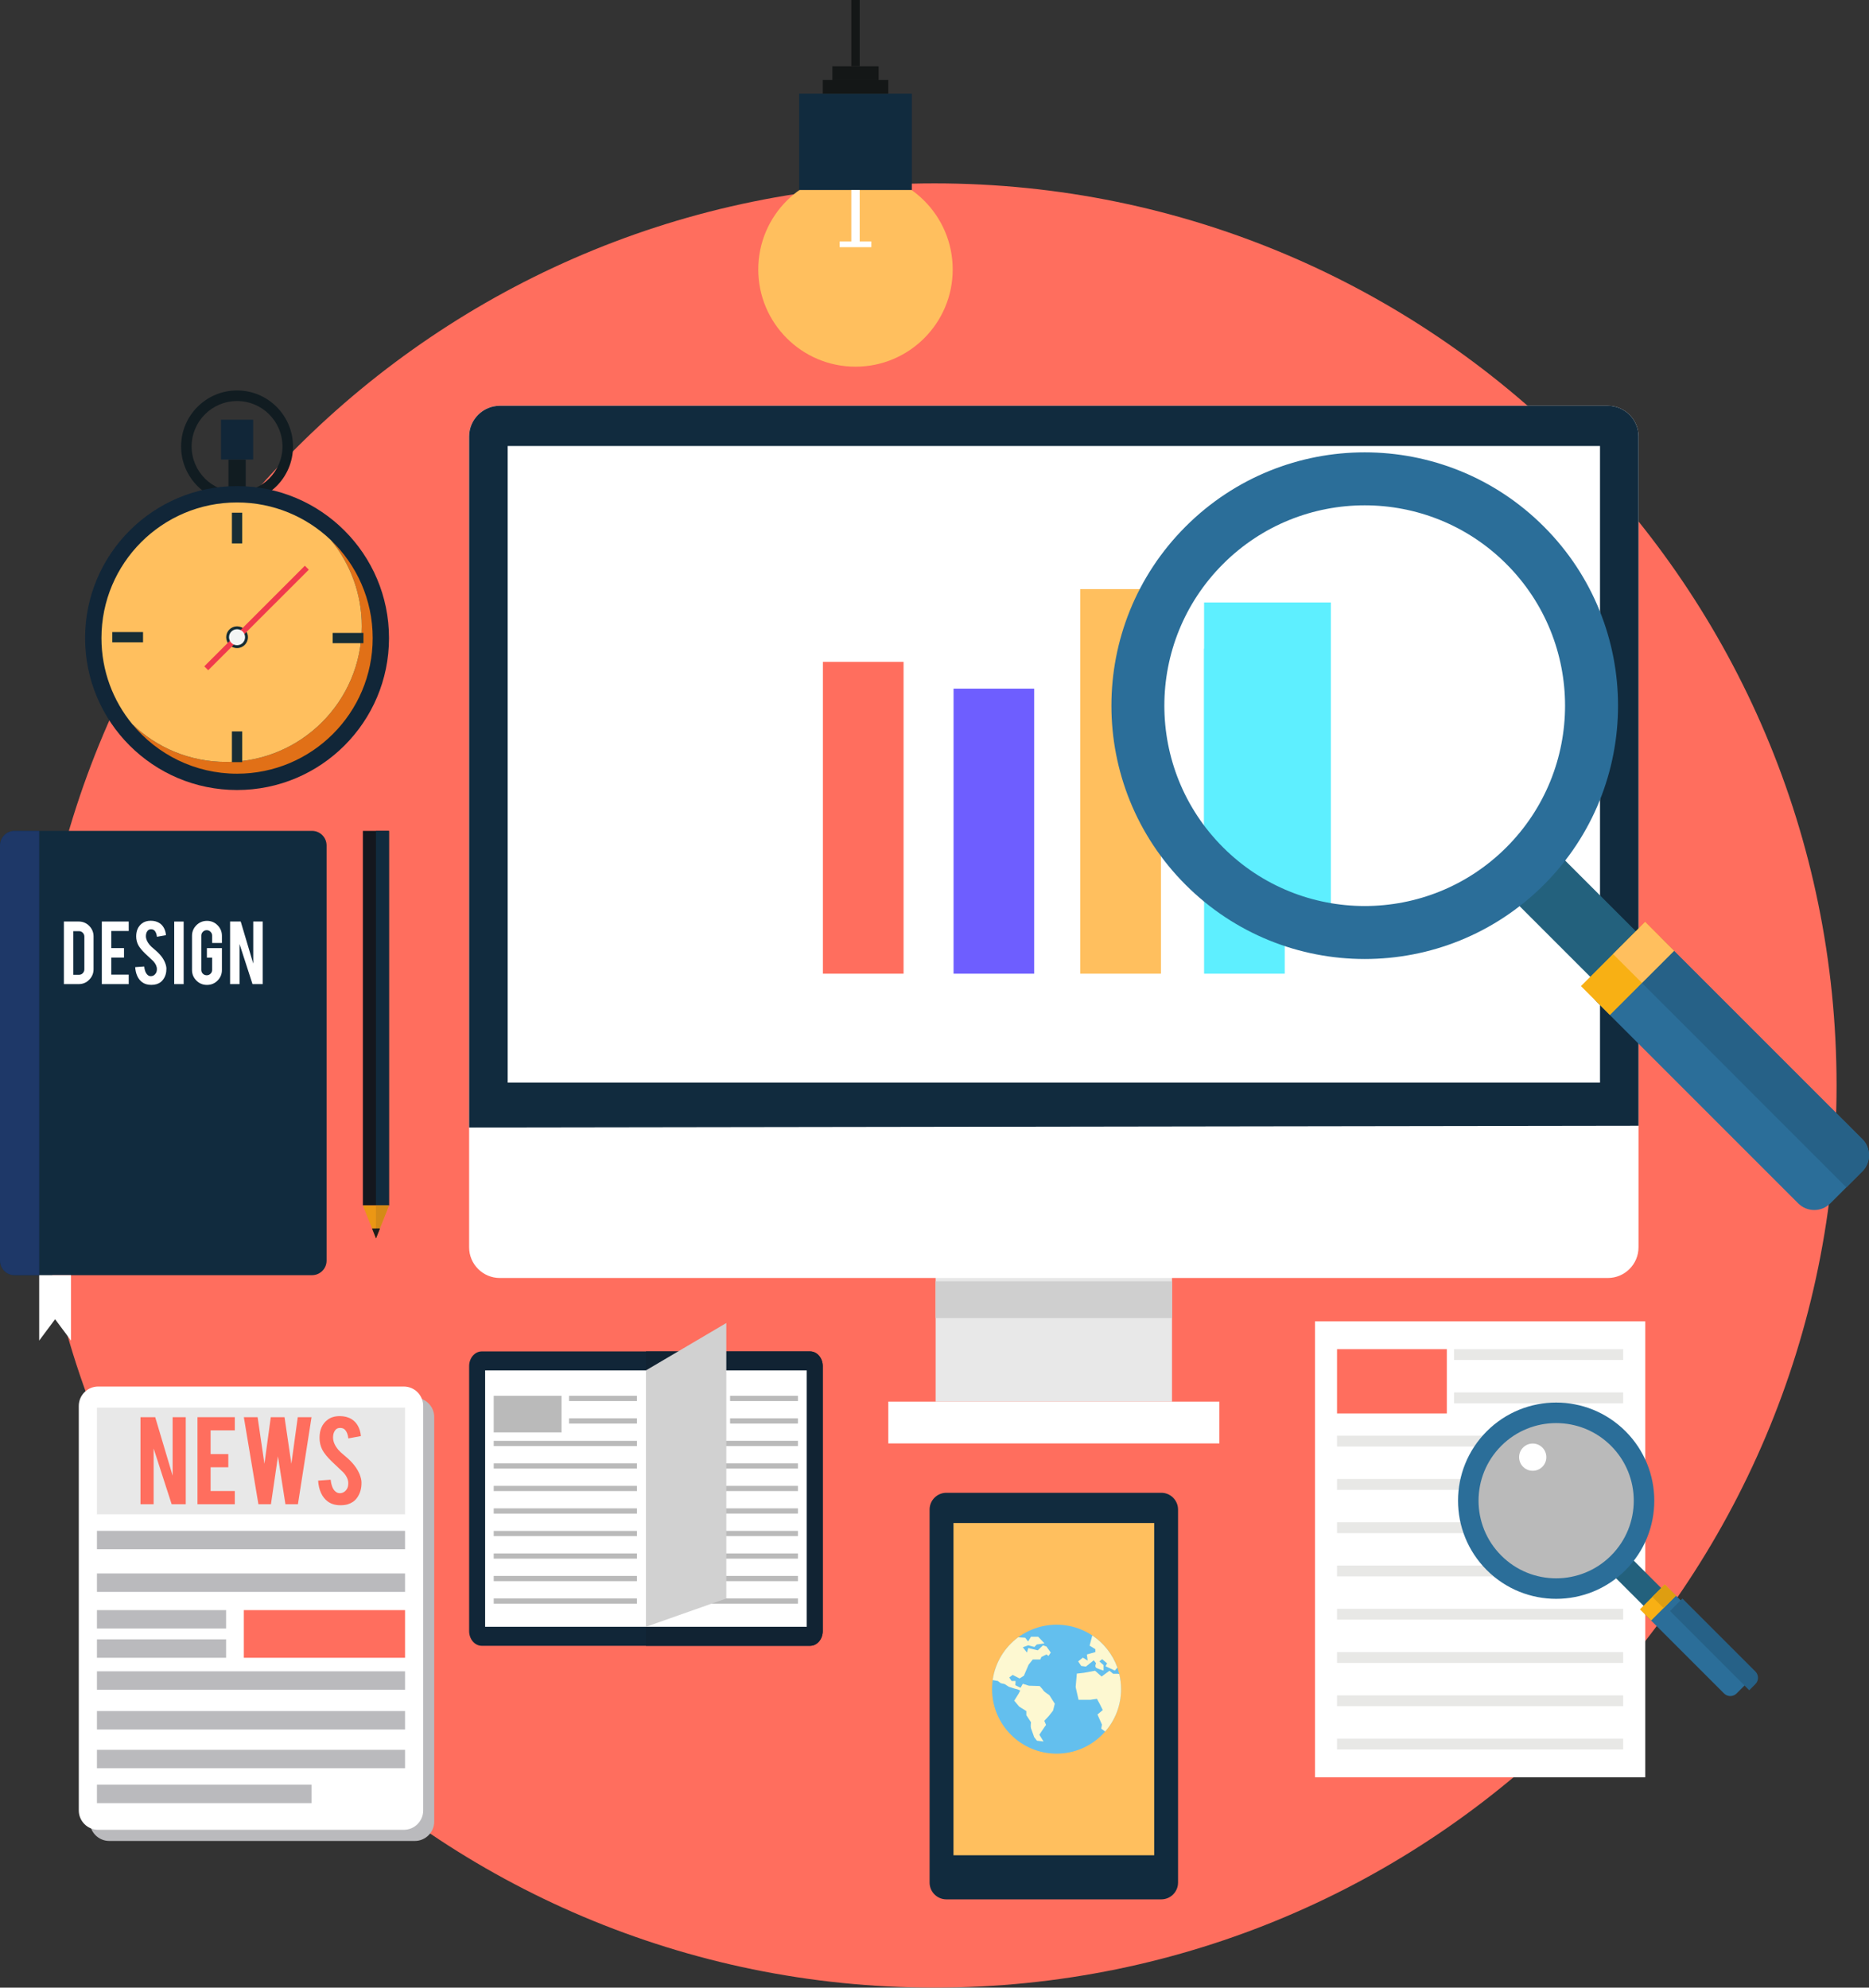 <?xml version="1.0" encoding="UTF-8" standalone="no"?>
<!-- Created with Inkscape (http://www.inkscape.org/) -->

<svg
   xmlns:dc="http://purl.org/dc/elements/1.1/"
   xmlns:cc="http://creativecommons.org/ns#"
   xmlns:rdf="http://www.w3.org/1999/02/22-rdf-syntax-ns#"
   xmlns:svg="http://www.w3.org/2000/svg"
   xmlns="http://www.w3.org/2000/svg"
   xmlns:sodipodi="http://sodipodi.sourceforge.net/DTD/sodipodi-0.dtd"
   xmlns:inkscape="http://www.inkscape.org/namespaces/inkscape"
   width="388.849mm"
   height="413.504mm"
   viewBox="0 0 388.849 413.504"
   version="1.1"
   id="svg16585"
   inkscape:version="0.92.0 r15299"
   sodipodi:docname="research.svg">
  <rect x="0" y="0" width="388.849" height="413.504" fill="#333333" stroke="none"/>
  <defs
     id="defs16579">
    <clipPath
       id="clip9">
      <path
         inkscape:connector-curvature="0"
         d="m 6029,2697 h 53 v 58 h -53 z m 0,0"
         id="path26" />
    </clipPath>
    <clipPath
       id="clip10">
      <path
         inkscape:connector-curvature="0"
         d="m 6076.68,2754.894 -46.703,-46.703 7.32,-7.344 43.031,43.031 c 1.008,1.008 1.512,2.352 1.512,3.672 0,1.32 -0.504,2.664 -1.512,3.672 l -3.648,3.672 m -39.383,-54.047 -2.93,-2.926 2.93,2.926"
         id="path29" />
    </clipPath>
  </defs>
  <sodipodi:namedview
     id="base"
     pagecolor="#ffffff"
     bordercolor="#666666"
     borderopacity="1.0"
     inkscape:pageopacity="0.0"
     inkscape:pageshadow="2"
     inkscape:zoom="0.35"
     inkscape:cx="579.667"
     inkscape:cy="716.94918"
     inkscape:document-units="mm"
     inkscape:current-layer="layer1"
     showgrid="false"
     inkscape:window-width="1920"
     inkscape:window-height="1001"
     inkscape:window-x="-9"
     inkscape:window-y="-9"
     inkscape:window-maximized="1" />
  <g
     inkscape:label="Layer 1"
     inkscape:groupmode="layer"
     id="layer1"
     transform="translate(128.657,189.454)">
    <path
       inkscape:connector-curvature="0"
       id="path5102"
       d="m 253.444,36.377 c 0,103.649 -84.031,187.672 -187.681,187.672 -103.649,0 -187.672,-84.023 -187.672,-187.672 0,-103.657 84.023,-187.681 187.672,-187.681 103.649,0 187.681,84.023 187.681,187.681"
       style="fill:#ff6e5e;fill-opacity:1;fill-rule:nonzero;stroke:none;stroke-width:0.353" />
    <path
       inkscape:connector-curvature="0"
       id="path5132"
       d="m -79.338,-87.125 c -5.216,0 -9.449,-4.233 -9.449,-9.449 0,-5.216 4.233,-9.449 9.449,-9.449 5.216,0 9.449,4.233 9.449,9.449 0,5.216 -4.233,9.449 -9.449,9.449 z m 0,-21.099 c -6.434,0 -11.642,5.224 -11.642,11.65 0,6.434 5.208,11.65 11.642,11.65 6.435,0 11.642,-5.216 11.642,-11.65 0,-6.426 -5.206,-11.65 -11.642,-11.65"
       style="fill:#111c21;fill-opacity:1;fill-rule:nonzero;stroke:none;stroke-width:0.353" />
    <path
       inkscape:connector-curvature="0"
       id="path5134"
       d="m -77.534,-82.791 h -3.598 v -11.066 h 3.598 v 11.066"
       style="fill:#111c21;fill-opacity:1;fill-rule:nonzero;stroke:none;stroke-width:0.353" />
    <path
       inkscape:connector-curvature="0"
       id="path5136"
       d="m -47.723,-56.713 c 0,17.458 -14.157,31.614 -31.615,31.614 -17.458,0 -31.615,-14.155 -31.615,-31.614 0,-17.458 14.157,-31.615 31.615,-31.615 17.458,0 31.615,14.157 31.615,31.615"
       style="fill:#112638;fill-opacity:1;fill-rule:nonzero;stroke:none;stroke-width:0.353" />
    <path
       inkscape:connector-curvature="0"
       id="path5138"
       d="m -59.822,-77.093 c 4.021,4.877 6.434,11.125 6.434,17.941 0,15.579 -12.631,28.211 -28.21,28.211 -7.578,0 -14.453,-2.981 -19.516,-7.84 5.173,6.282 13.005,10.287 21.776,10.287 15.579,0 28.219,-12.641 28.219,-28.219 0,-8.009 -3.345,-15.24 -8.704,-20.38"
       style="fill:#e17017;fill-opacity:1;fill-rule:nonzero;stroke:none;stroke-width:0.353" />
    <path
       inkscape:connector-curvature="0"
       id="path5140"
       d="m -53.388,-59.153 c 0,-6.816 -2.413,-13.064 -6.434,-17.941 -5.071,-4.851 -11.946,-7.831 -19.516,-7.831 -15.579,0 -28.211,12.632 -28.211,28.211 0,6.816 2.413,13.064 6.435,17.932 5.063,4.859 11.938,7.84 19.516,7.84 15.579,0 28.21,-12.632 28.21,-28.211"
       style="fill:#ffbf5e;fill-opacity:1;fill-rule:nonzero;stroke:none;stroke-width:0.353" />
    <path
       inkscape:connector-curvature="0"
       id="path5142"
       d="m -75.985,-102.138 h -6.697 v 8.281 h 6.697 v -8.281"
       style="fill:#112638;fill-opacity:1;fill-rule:nonzero;stroke:none;stroke-width:0.353" />
    <path
       inkscape:connector-curvature="0"
       id="path5144"
       d="m -77.069,-56.891 c 0,1.253 -1.017,2.268 -2.27,2.268 -1.253,0 -2.26,-1.016 -2.26,-2.268 0,-1.244 1.007,-2.261 2.26,-2.261 1.253,0 2.27,1.017 2.27,2.261"
       style="fill:#172e35;fill-opacity:1;fill-rule:nonzero;stroke:none;stroke-width:0.353" />
    <path
       inkscape:connector-curvature="0"
       id="path5146"
       d="m -80.405,-76.399 v -6.393 h 2.133 v 6.393 h -2.133"
       style="fill:#172e35;fill-opacity:1;fill-rule:nonzero;stroke:none;stroke-width:0.353" />
    <path
       inkscape:connector-curvature="0"
       id="path5148"
       d="m -80.405,-30.899 v -6.393 h 2.133 v 6.393 h -2.133"
       style="fill:#172e35;fill-opacity:1;fill-rule:nonzero;stroke:none;stroke-width:0.353" />
    <path
       inkscape:connector-curvature="0"
       id="path5150"
       d="m -86.154,-50.829 0.813,0.813 20.93,-20.921 -0.821,-0.821 -20.921,20.93"
       style="fill:#f03a4c;fill-opacity:1;fill-rule:nonzero;stroke:none;stroke-width:0.353" />
    <path
       inkscape:connector-curvature="0"
       id="path5152"
       d="m -77.671,-56.891 c 0,0.922 -0.744,1.667 -1.667,1.667 -0.923,0 -1.667,-0.746 -1.667,-1.667 0,-0.915 0.744,-1.659 1.667,-1.659 0.923,0 1.667,0.744 1.667,1.659"
       style="fill:#f3f5f5;fill-opacity:1;fill-rule:nonzero;stroke:none;stroke-width:0.353" />
    <path
       inkscape:connector-curvature="0"
       id="path5154"
       d="m -98.897,-55.825 h -6.4 v -2.133 h 6.4 v 2.133"
       style="fill:#172e35;fill-opacity:1;fill-rule:nonzero;stroke:none;stroke-width:0.353" />
    <path
       inkscape:connector-curvature="0"
       id="path5156"
       d="m -53.041,-55.647 h -6.401 v -2.133 h 6.401 v 2.133"
       style="fill:#172e35;fill-opacity:1;fill-rule:nonzero;stroke:none;stroke-width:0.353" />
    <path
       inkscape:connector-curvature="0"
       id="path5158"
       d="m 42.515,149.882 c 0,1.684 -1.186,3.055 -2.633,3.055 h -68.309 c -1.44,0 -2.625,-1.371 -2.625,-3.055 V 94.739 c 0,-1.677 1.185,-3.048 2.625,-3.048 h 68.309 c 1.447,0 2.633,1.371 2.633,3.048 v 55.144"
       style="fill:#112638;fill-opacity:1;fill-rule:nonzero;stroke:none;stroke-width:0.353" />
    <path
       inkscape:connector-curvature="0"
       id="path5160"
       d="M 39.881,152.937 H 5.735 V 91.69 H 39.881 c 1.447,0 2.633,1.371 2.633,3.048 v 55.144 c 0,1.684 -1.186,3.055 -2.633,3.055"
       style="fill:#112333;fill-opacity:1;fill-rule:nonzero;stroke:none;stroke-width:0.353" />
    <path
       inkscape:connector-curvature="0"
       id="path5162"
       d="M 5.735,95.636 H -27.725 v 53.348 h 66.912 V 95.636 H 5.735"
       style="fill:#ffffff;fill-opacity:1;fill-rule:nonzero;stroke:none;stroke-width:0.353" />
    <path
       inkscape:connector-curvature="0"
       id="path5164"
       d="M 3.855,102.019 H -10.259 v -1.091 H 3.855 v 1.091"
       style="fill:#bababa;fill-opacity:1;fill-rule:nonzero;stroke:none;stroke-width:0.353" />
    <path
       inkscape:connector-curvature="0"
       id="path5166"
       d="M 3.855,106.701 H -10.259 v -1.083 H 3.855 v 1.083"
       style="fill:#bababa;fill-opacity:1;fill-rule:nonzero;stroke:none;stroke-width:0.353" />
    <path
       inkscape:connector-curvature="0"
       id="path5168"
       d="M 3.855,111.384 H -25.939 v -1.085 H 3.855 v 1.085"
       style="fill:#bababa;fill-opacity:1;fill-rule:nonzero;stroke:none;stroke-width:0.353" />
    <path
       inkscape:connector-curvature="0"
       id="path5170"
       d="M 3.855,116.065 H -25.939 v -1.083 H 3.855 v 1.083"
       style="fill:#bababa;fill-opacity:1;fill-rule:nonzero;stroke:none;stroke-width:0.353" />
    <path
       inkscape:connector-curvature="0"
       id="path5172"
       d="M 3.855,120.748 H -25.939 v -1.083 H 3.855 v 1.083"
       style="fill:#bababa;fill-opacity:1;fill-rule:nonzero;stroke:none;stroke-width:0.353" />
    <path
       inkscape:connector-curvature="0"
       id="path5174"
       d="M 3.855,125.438 H -25.939 v -1.093 H 3.855 v 1.093"
       style="fill:#bababa;fill-opacity:1;fill-rule:nonzero;stroke:none;stroke-width:0.353" />
    <path
       inkscape:connector-curvature="0"
       id="path5176"
       d="M 3.855,130.12 H -25.939 v -1.083 H 3.855 v 1.083"
       style="fill:#bababa;fill-opacity:1;fill-rule:nonzero;stroke:none;stroke-width:0.353" />
    <path
       inkscape:connector-curvature="0"
       id="path5178"
       d="M 3.855,134.802 H -25.939 V 133.719 H 3.855 v 1.083"
       style="fill:#bababa;fill-opacity:1;fill-rule:nonzero;stroke:none;stroke-width:0.353" />
    <path
       inkscape:connector-curvature="0"
       id="path5180"
       d="M 3.855,139.485 H -25.939 v -1.085 H 3.855 v 1.085"
       style="fill:#bababa;fill-opacity:1;fill-rule:nonzero;stroke:none;stroke-width:0.353" />
    <path
       inkscape:connector-curvature="0"
       id="path5182"
       d="M 3.855,144.166 H -25.939 v -1.083 H 3.855 v 1.083"
       style="fill:#bababa;fill-opacity:1;fill-rule:nonzero;stroke:none;stroke-width:0.353" />
    <path
       inkscape:connector-curvature="0"
       id="path5184"
       d="m -11.825,108.538 h -14.114 v -7.611 h 14.114 v 7.611"
       style="fill:#bababa;fill-opacity:1;fill-rule:nonzero;stroke:none;stroke-width:0.353" />
    <path
       inkscape:connector-curvature="0"
       id="path5186"
       d="m 37.358,102.019 h -14.122 v -1.091 h 14.122 v 1.091"
       style="fill:#bababa;fill-opacity:1;fill-rule:nonzero;stroke:none;stroke-width:0.353" />
    <path
       inkscape:connector-curvature="0"
       id="path5188"
       d="m 37.358,106.701 h -14.122 v -1.083 h 14.122 v 1.083"
       style="fill:#bababa;fill-opacity:1;fill-rule:nonzero;stroke:none;stroke-width:0.353" />
    <path
       inkscape:connector-curvature="0"
       id="path5190"
       d="M 37.358,111.384 H 7.555 v -1.093 H 37.358 v 1.093"
       style="fill:#bababa;fill-opacity:1;fill-rule:nonzero;stroke:none;stroke-width:0.353" />
    <path
       inkscape:connector-curvature="0"
       id="path5192"
       d="M 37.358,116.065 H 7.555 v -1.083 H 37.358 v 1.083"
       style="fill:#bababa;fill-opacity:1;fill-rule:nonzero;stroke:none;stroke-width:0.353" />
    <path
       inkscape:connector-curvature="0"
       id="path5194"
       d="M 37.358,120.748 H 7.555 v -1.083 H 37.358 v 1.083"
       style="fill:#bababa;fill-opacity:1;fill-rule:nonzero;stroke:none;stroke-width:0.353" />
    <path
       inkscape:connector-curvature="0"
       id="path5196"
       d="M 37.358,125.43 H 7.555 v -1.085 H 37.358 v 1.085"
       style="fill:#bababa;fill-opacity:1;fill-rule:nonzero;stroke:none;stroke-width:0.353" />
    <path
       inkscape:connector-curvature="0"
       id="path5198"
       d="M 37.358,130.12 H 7.555 v -1.091 H 37.358 v 1.091"
       style="fill:#bababa;fill-opacity:1;fill-rule:nonzero;stroke:none;stroke-width:0.353" />
    <path
       inkscape:connector-curvature="0"
       id="path5200"
       d="M 37.358,134.802 H 7.555 V 133.719 H 37.358 v 1.083"
       style="fill:#bababa;fill-opacity:1;fill-rule:nonzero;stroke:none;stroke-width:0.353" />
    <path
       inkscape:connector-curvature="0"
       id="path5202"
       d="M 37.358,139.485 H 7.555 v -1.085 H 37.358 v 1.085"
       style="fill:#bababa;fill-opacity:1;fill-rule:nonzero;stroke:none;stroke-width:0.353" />
    <path
       inkscape:connector-curvature="0"
       id="path5204"
       d="M 37.358,144.166 H 7.555 v -1.083 H 37.358 v 1.083"
       style="fill:#bababa;fill-opacity:1;fill-rule:nonzero;stroke:none;stroke-width:0.353" />
    <path
       inkscape:connector-curvature="0"
       id="path5206"
       d="M 21.678,108.53 H 7.555 v -7.603 H 21.678 v 7.603"
       style="fill:#bababa;fill-opacity:1;fill-rule:nonzero;stroke:none;stroke-width:0.353" />
    <path
       inkscape:connector-curvature="0"
       id="path5208"
       d="M 22.456,85.78 5.735,95.636 V 148.984 L 22.456,143.083 V 85.78"
       style="fill:#d1d1d1;fill-opacity:1;fill-rule:nonzero;stroke:none;stroke-width:0.353" />
    <path
       inkscape:connector-curvature="0"
       id="path5210"
       d="m 144.927,180.286 h 68.712 V 85.441 h -68.712 z m 0,0"
       style="fill:#ffffff;fill-opacity:1;fill-rule:nonzero;stroke:none;stroke-width:0.353" />
    <path
       inkscape:connector-curvature="0"
       id="path5212"
       d="m 209.045,93.476 h -35.179 v -2.252 h 35.179 v 2.252"
       style="fill:#e8e8e6;fill-opacity:1;fill-rule:nonzero;stroke:none;stroke-width:0.353" />
    <path
       inkscape:connector-curvature="0"
       id="path5214"
       d="m 209.045,102.484 h -35.179 v -2.26 h 35.179 v 2.26"
       style="fill:#e8e8e6;fill-opacity:1;fill-rule:nonzero;stroke:none;stroke-width:0.353" />
    <path
       inkscape:connector-curvature="0"
       id="path5216"
       d="m 181.384,111.484 h -31.869 v -2.252 h 31.869 v 2.252"
       style="fill:#e8e8e6;fill-opacity:1;fill-rule:nonzero;stroke:none;stroke-width:0.353" />
    <path
       inkscape:connector-curvature="0"
       id="path5218"
       d="m 177.625,120.486 h -28.109 v -2.253 h 28.109 v 2.253"
       style="fill:#e8e8e6;fill-opacity:1;fill-rule:nonzero;stroke:none;stroke-width:0.353" />
    <path
       inkscape:connector-curvature="0"
       id="path5220"
       d="m 178.074,129.494 h -28.558 v -2.261 h 28.558 v 2.261"
       style="fill:#e8e8e6;fill-opacity:1;fill-rule:nonzero;stroke:none;stroke-width:0.353" />
    <path
       inkscape:connector-curvature="0"
       id="path5222"
       d="m 184.5,138.494 h -34.984 v -2.252 h 34.984 v 2.252"
       style="fill:#e8e8e6;fill-opacity:1;fill-rule:nonzero;stroke:none;stroke-width:0.353" />
    <path
       inkscape:connector-curvature="0"
       id="path5224"
       d="m 209.045,147.494 h -59.53 v -2.252 h 59.53 v 2.252"
       style="fill:#e8e8e6;fill-opacity:1;fill-rule:nonzero;stroke:none;stroke-width:0.353" />
    <path
       inkscape:connector-curvature="0"
       id="path5226"
       d="m 209.045,156.502 h -59.53 v -2.26 h 59.53 v 2.26"
       style="fill:#e8e8e6;fill-opacity:1;fill-rule:nonzero;stroke:none;stroke-width:0.353" />
    <path
       inkscape:connector-curvature="0"
       id="path5228"
       d="m 209.045,165.502 h -59.53 v -2.252 h 59.53 v 2.252"
       style="fill:#e8e8e6;fill-opacity:1;fill-rule:nonzero;stroke:none;stroke-width:0.353" />
    <path
       inkscape:connector-curvature="0"
       id="path5230"
       d="m 209.045,174.51 h -59.53 v -2.26 h 59.53 v 2.26"
       style="fill:#e8e8e6;fill-opacity:1;fill-rule:nonzero;stroke:none;stroke-width:0.353" />
    <path
       inkscape:connector-curvature="0"
       id="path5232"
       d="M 172.359,104.601 H 149.515 V 91.225 h 22.844 v 13.377"
       style="fill:#ff6e5e;fill-opacity:1;fill-rule:nonzero;stroke:none;stroke-width:0.353" />
    <path
       inkscape:connector-curvature="0"
       id="path5234"
       d="m 212.263,122.746 c 0,9.482 -7.68,17.162 -17.162,17.162 -9.474,0 -17.162,-7.68 -17.162,-17.162 0,-9.474 7.688,-17.162 17.162,-17.162 9.482,0 17.162,7.688 17.162,17.162"
       style="fill:#bababa;fill-opacity:1;fill-rule:nonzero;stroke:none;stroke-width:0.353" />
    <path
       inkscape:connector-curvature="0"
       id="path5236"
       d="m 217.647,141.618 -3.674,3.674 -6.901,-6.9 3.675,-3.674 6.9,6.9"
       style="fill:#23617d;fill-opacity:1;fill-rule:nonzero;stroke:none;stroke-width:0.353" />
    <path
       inkscape:connector-curvature="0"
       id="path5238"
       d="m 235.216,157.687 c 0.711,0.711 0.711,1.88 0,2.591 l -2.582,2.582 c -0.711,0.711 -1.88,0.711 -2.591,0 L 213.828,146.648 c -0.711,-0.712 -0.711,-1.88 0,-2.592 l 2.582,-2.581 c 0.711,-0.712 1.88,-0.712 2.591,0 l 16.214,16.213"
       style="fill:#2b6e99;fill-opacity:1;fill-rule:nonzero;stroke:none;stroke-width:0.353" />
    <path
       inkscape:connector-curvature="0"
       id="path5240"
       d="m 206.522,134.167 c -6.307,6.309 -16.535,6.309 -22.834,0 -6.309,-6.307 -6.309,-16.527 0,-22.834 6.299,-6.307 16.527,-6.307 22.834,0 6.307,6.307 6.307,16.527 0,22.834 z m -25.858,-25.857 c -7.966,7.976 -7.966,20.905 0,28.873 7.976,7.975 20.905,7.975 28.88,0 7.968,-7.968 7.968,-20.897 0,-28.873 -7.975,-7.975 -20.903,-7.975 -28.88,0"
       style="fill:#2b6e99;fill-opacity:1;fill-rule:nonzero;stroke:none;stroke-width:0.353" />
    <path
       inkscape:connector-curvature="0"
       id="path5242"
       d="m 220.035,142.507 -5.173,5.173 -2.329,-2.329 5.173,-5.173 2.329,2.329"
       style="fill:#f8b014;fill-opacity:1;fill-rule:nonzero;stroke:none;stroke-width:0.353" />
    <g
       transform="matrix(0.353,0,0,0.353,-1909.789,-810.292)"
       style="clip-rule:nonzero"
       id="g5248"
       clip-path="url(#clip9)">
      <g
         style="clip-rule:nonzero"
         id="g5246"
         clip-path="url(#clip10)">
        <path
           inkscape:connector-curvature="0"
           id="path5244"
           d="m 6029.977,2754.894 h 51.879 v -56.969 h -51.879 z m 0,0"
           style="fill:#266187;fill-opacity:1;fill-rule:nonzero;stroke:none" />
      </g>
    </g>
    <path
       inkscape:connector-curvature="0"
       id="path5250"
       d="m 217.453,145.098 -2.337,-2.337 1.295,-1.286 1.295,-1.297 1.287,1.297 h 0.008 l 1.034,1.032 -2.582,2.591"
       style="fill:#de9e11;fill-opacity:1;fill-rule:nonzero;stroke:none;stroke-width:0.353" />
    <path
       inkscape:connector-curvature="0"
       id="path5252"
       d="m 193.06,113.695 c 0,1.567 -1.261,2.828 -2.828,2.828 -1.567,0 -2.836,-1.261 -2.836,-2.828 0,-1.567 1.269,-2.836 2.836,-2.836 1.567,0 2.828,1.269 2.828,2.836"
       style="fill:#ffffff;fill-opacity:1;fill-rule:nonzero;stroke:none;stroke-width:0.353" />
    <path
       inkscape:connector-curvature="0"
       id="path5254"
       d="m -53.16,61.328 h 5.436 v -77.924 h -5.436 z m 0,0"
       style="fill:#14171e;fill-opacity:1;fill-rule:nonzero;stroke:none;stroke-width:0.353" />
    <path
       inkscape:connector-curvature="0"
       id="path5256"
       d="m -50.441,61.328 h 2.716 v -77.924 h -2.716 z m 0,0"
       style="fill:#112b3e;fill-opacity:1;fill-rule:nonzero;stroke:none;stroke-width:0.353" />
    <path
       inkscape:connector-curvature="0"
       id="path5258"
       d="m -47.723,61.328 -2.718,6.842 -2.719,-6.842 h 5.436"
       style="fill:#eb9714;fill-opacity:1;fill-rule:nonzero;stroke:none;stroke-width:0.353" />
    <path
       inkscape:connector-curvature="0"
       id="path5260"
       d="m -50.441,68.17 0.812,-2.049 h -1.625 l 0.813,2.049"
       style="fill:#1e1c1c;fill-opacity:1;fill-rule:nonzero;stroke:none;stroke-width:0.353" />
    <path
       inkscape:connector-curvature="0"
       id="path5262"
       d="m -49.629,66.121 h -0.812 v -4.793 h 2.718 l -1.906,4.793"
       style="fill:#d48a17;fill-opacity:1;fill-rule:nonzero;stroke:none;stroke-width:0.353" />
    <path
       inkscape:connector-curvature="0"
       id="path5264"
       d="m -50.441,68.17 v -2.049 h 0.812 l -0.812,2.049"
       style="fill:#1e1c1c;fill-opacity:1;fill-rule:nonzero;stroke:none;stroke-width:0.353" />
    <path
       inkscape:connector-curvature="0"
       id="path5266"
       d="m -63.735,-16.599 h -61.907 c -0.831,0 -1.583,0.339 -2.135,0.889 -0.406,0.407 -0.703,0.932 -0.821,1.524 -0.041,0.194 -0.059,0.398 -0.059,0.609 v 86.395 c 0,1.659 1.355,3.014 3.015,3.014 h 61.907 c 1.661,0 3.023,-1.355 3.023,-3.014 v -86.395 c 0,-1.667 -1.363,-3.022 -3.023,-3.022"
       style="fill:#112b3e;fill-opacity:1;fill-rule:nonzero;stroke:none;stroke-width:0.353" />
    <path
       inkscape:connector-curvature="0"
       id="path5268"
       d="m -113.399,13.339 h 1.185 c 0.305,0 0.576,-0.11 0.787,-0.339 0.212,-0.219 0.322,-0.491 0.322,-0.795 v -6.816 c 0,-0.305 -0.11,-0.576 -0.331,-0.797 -0.22,-0.219 -0.474,-0.329 -0.779,-0.329 h -1.185 z m 4.207,-1.177 c 0,0.864 -0.305,1.6 -0.905,2.202 -0.601,0.617 -1.33,0.914 -2.184,0.914 h -3.083 V 2.257 h 3.083 c 0.854,0 1.592,0.305 2.192,0.914 0.593,0.61 0.897,1.338 0.897,2.194 v 6.798"
       style="fill:#ffffff;fill-opacity:1;fill-rule:nonzero;stroke:none;stroke-width:0.353" />
    <path
       inkscape:connector-curvature="0"
       id="path5270"
       d="M -107.472,15.278 V 2.257 h 5.596 v 1.972 h -3.633 v 3.557 h 2.65 v 1.972 h -2.65 v 3.548 h 3.633 v 1.972 h -5.596"
       style="fill:#ffffff;fill-opacity:1;fill-rule:nonzero;stroke:none;stroke-width:0.353" />
    <path
       inkscape:connector-curvature="0"
       id="path5272"
       d="m -94.036,12.044 c 0.009,0.907 -0.22,1.685 -0.711,2.321 -0.313,0.44 -0.762,0.744 -1.346,0.93 -0.313,0.094 -0.677,0.145 -1.091,0.145 -0.772,0 -1.406,-0.186 -1.914,-0.568 -0.423,-0.313 -0.754,-0.736 -0.999,-1.277 -0.245,-0.535 -0.39,-1.152 -0.431,-1.847 l 1.87,-0.135 c 0.085,0.762 0.28,1.312 0.602,1.651 0.237,0.262 0.499,0.38 0.813,0.364 0.423,-0.008 0.77,-0.22 1.024,-0.635 0.135,-0.194 0.203,-0.482 0.203,-0.854 0,-0.542 -0.254,-1.085 -0.736,-1.618 -0.39,-0.364 -0.974,-0.914 -1.753,-1.651 -0.652,-0.635 -1.109,-1.193 -1.379,-1.694 -0.288,-0.558 -0.441,-1.167 -0.441,-1.829 0,-1.185 0.407,-2.082 1.203,-2.693 0.482,-0.372 1.1,-0.558 1.829,-0.558 0.693,0 1.295,0.161 1.794,0.474 0.39,0.237 0.695,0.576 0.94,1.016 0.237,0.433 0.382,0.94 0.433,1.508 l -1.88,0.339 c -0.059,-0.525 -0.212,-0.948 -0.458,-1.244 -0.186,-0.212 -0.441,-0.322 -0.779,-0.322 -0.365,0 -0.635,0.161 -0.821,0.482 -0.153,0.255 -0.237,0.576 -0.237,0.948 0,0.602 0.262,1.203 0.779,1.82 0.194,0.237 0.482,0.517 0.872,0.83 0.448,0.382 0.752,0.653 0.897,0.805 0.491,0.482 0.864,0.956 1.126,1.432 0.127,0.219 0.22,0.423 0.296,0.609 0.194,0.466 0.288,0.889 0.296,1.253"
       style="fill:#ffffff;fill-opacity:1;fill-rule:nonzero;stroke:none;stroke-width:0.353" />
    <path
       inkscape:connector-curvature="0"
       id="path5274"
       d="m -90.447,15.278 h -1.964 V 2.265 h 1.964 v 13.013"
       style="fill:#ffffff;fill-opacity:1;fill-rule:nonzero;stroke:none;stroke-width:0.353" />
    <path
       inkscape:connector-curvature="0"
       id="path5276"
       d="m -85.594,15.448 c -0.864,0 -1.601,-0.305 -2.21,-0.914 -0.601,-0.61 -0.905,-1.338 -0.905,-2.194 v -7.104 c 0,-0.863 0.305,-1.6 0.914,-2.209 0.61,-0.601 1.346,-0.907 2.202,-0.907 0.863,0 1.6,0.306 2.201,0.915 0.609,0.609 0.907,1.338 0.907,2.201 v 1.491 h -2.033 v -1.532 c 0,-0.314 -0.11,-0.576 -0.339,-0.797 -0.211,-0.229 -0.482,-0.339 -0.795,-0.339 -0.306,0 -0.576,0.11 -0.797,0.339 -0.22,0.22 -0.329,0.482 -0.329,0.797 v 7.129 c 0,0.313 0.109,0.576 0.329,0.795 0.22,0.212 0.491,0.322 0.797,0.322 0.313,0 0.584,-0.11 0.795,-0.322 0.229,-0.219 0.339,-0.482 0.339,-0.795 v -2.558 h -1.093 v -1.972 h 3.125 v 4.546 c 0,0.872 -0.306,1.6 -0.915,2.21 -0.609,0.601 -1.338,0.897 -2.192,0.897"
       style="fill:#ffffff;fill-opacity:1;fill-rule:nonzero;stroke:none;stroke-width:0.353" />
    <path
       inkscape:connector-curvature="0"
       id="path5278"
       d="m -78.576,2.257 2.607,8.755 v -8.755 h 1.965 v 13.021 h -2.117 l -2.701,-8.34 v 8.34 h -1.965 V 2.257 h 2.21"
       style="fill:#ffffff;fill-opacity:1;fill-rule:nonzero;stroke:none;stroke-width:0.353" />
    <path
       inkscape:connector-curvature="0"
       id="path5280"
       d="m -120.503,75.832 h -5.139 c -1.661,0 -3.015,-1.355 -3.015,-3.014 v -86.395 c 0,-0.211 0.018,-0.415 0.059,-0.609 0.118,-0.593 0.415,-1.118 0.821,-1.524 0.551,-0.55 1.304,-0.889 2.135,-0.889 h 5.139 v 92.431"
       style="fill:#1e3868;fill-opacity:1;fill-rule:nonzero;stroke:none;stroke-width:0.353" />
    <path
       inkscape:connector-curvature="0"
       id="path5282"
       d="m -113.881,89.437 -3.311,-4.444 -3.31,4.444 v -13.605 h 6.621 v 13.605"
       style="fill:#ffffff;fill-opacity:1;fill-rule:nonzero;stroke:none;stroke-width:0.353" />
    <path
       inkscape:connector-curvature="0"
       id="path5284"
       d="M 66.001,102.137 H 115.182 V 70.338 H 66.001 Z m 0,0"
       style="fill:#e8e8e8;fill-opacity:1;fill-rule:nonzero;stroke:none;stroke-width:0.353" />
    <path
       inkscape:connector-curvature="0"
       id="path5286"
       d="m 212.237,70.05 c 0,3.496 -2.862,6.367 -6.367,6.367 H -24.685 c -3.497,0 -6.368,-2.87 -6.368,-6.367 V -98.666 c 0,-3.496 2.87,-6.367 6.368,-6.367 H 205.87 c 3.504,0 6.367,2.87 6.367,6.367 V 70.05"
       style="fill:#ffffff;fill-opacity:1;fill-rule:nonzero;stroke:none;stroke-width:0.353" />
    <path
       inkscape:connector-curvature="0"
       id="path5288"
       d="M 205.87,-105.033 H -24.685 c -3.497,0 -6.368,2.87 -6.368,6.367 V 45.107 l 243.29,-0.357 V -98.666 c 0,-3.496 -2.862,-6.367 -6.367,-6.367"
       style="fill:#112b3e;fill-opacity:1;fill-rule:nonzero;stroke:none;stroke-width:0.353" />
    <path
       inkscape:connector-curvature="0"
       id="path5290"
       d="M 204.228,35.776 H -23.034 V -96.668 H 204.228 V 35.776"
       style="fill:#ffffff;fill-opacity:1;fill-rule:nonzero;stroke:none;stroke-width:0.353" />
    <path
       inkscape:connector-curvature="0"
       id="path5292"
       d="M 125.039,110.833 H 56.155 v -8.695 h 68.884 v 8.695"
       style="fill:#ffffff;fill-opacity:1;fill-rule:nonzero;stroke:none;stroke-width:0.353" />
    <path
       inkscape:connector-curvature="0"
       id="path5294"
       d="m 66.001,84.748 h 49.181 v -7.666 H 66.001 Z m 0,0"
       style="fill:#cfcfcf;fill-opacity:1;fill-rule:nonzero;stroke:none;stroke-width:0.353" />
    <path
       inkscape:connector-curvature="0"
       id="path5296"
       d="m 42.548,13.11 h 16.782 v -64.871 h -16.782 v 64.871"
       style="fill:#ff6e5e;fill-opacity:1;fill-rule:nonzero;stroke:none;stroke-width:0.353" />
    <path
       inkscape:connector-curvature="0"
       id="path5298"
       d="m 69.734,-4.516 v 17.627 h 16.773 v -59.3 h -16.773 v 41.673"
       style="fill:#6e5eff;fill-opacity:1;fill-rule:nonzero;stroke:none;stroke-width:0.353" />
    <path
       inkscape:connector-curvature="0"
       id="path5300"
       d="m 96.1,-30.086 v 43.196 h 16.78 v -80.009 H 96.1 v 36.813"
       style="fill:#ffbf5e;fill-opacity:1;fill-rule:nonzero;stroke:none;stroke-width:0.353" />
    <path
       inkscape:connector-curvature="0"
       id="path5302"
       d="m 121.855,-54.513 v 67.623 h 16.78 v -67.623 h -16.78"
       style="fill:#5eefff;fill-opacity:1;fill-rule:nonzero;stroke:none;stroke-width:0.353" />
    <path
       inkscape:connector-curvature="0"
       id="path5304"
       d="M 148.238,-0.064 121.855,-7.683 v -56.439 h 26.383 v 64.058"
       style="fill:#5eefff;fill-opacity:1;fill-rule:nonzero;stroke:none;stroke-width:0.353" />
    <path
       inkscape:connector-curvature="0"
       id="path5306"
       d="m 195.659,-11.747 -9.482,9.482 17.806,17.806 9.482,-9.484 -17.806,-17.804"
       style="fill:#23617d;fill-opacity:1;fill-rule:nonzero;stroke:none;stroke-width:0.353" />
    <path
       inkscape:connector-curvature="0"
       id="path5308"
       d="m 258.82,47.545 c 1.83,1.837 1.83,4.842 0,6.681 l -6.679,6.671 c -1.829,1.837 -4.834,1.837 -6.672,0 l -41.868,-41.868 c -1.837,-1.829 -1.837,-4.834 0,-6.671 l 6.672,-6.672 c 1.837,-1.837 4.842,-1.837 6.679,0 L 258.82,47.545"
       style="fill:#2b6e99;fill-opacity:1;fill-rule:nonzero;stroke:none;stroke-width:0.353" />
    <path
       inkscape:connector-curvature="0"
       id="path5310"
       d="m 184.746,-13.17 c -16.273,16.273 -42.672,16.273 -58.946,0 -16.282,-16.282 -16.282,-42.671 0,-58.952 16.273,-16.273 42.672,-16.273 58.946,0 16.28,16.282 16.28,42.671 0,58.952 z m -66.734,-66.743 c -20.582,20.582 -20.582,53.95 0,74.533 20.582,20.582 53.949,20.582 74.531,0 20.582,-20.582 20.582,-53.95 0,-74.533 -20.582,-20.582 -53.949,-20.582 -74.531,0"
       style="fill:#2b6e99;fill-opacity:1;fill-rule:nonzero;stroke:none;stroke-width:0.353" />
    <path
       inkscape:connector-curvature="0"
       id="path5312"
       d="m 219.629,8.362 -13.344,13.352 -6.019,-6.021 13.352,-13.352 6.011,6.021"
       style="fill:#f8b014;fill-opacity:1;fill-rule:nonzero;stroke:none;stroke-width:0.353" />
    <path
       inkscape:connector-curvature="0"
       id="path5314"
       d="m 260.192,50.881 c 0,-1.211 -0.458,-2.413 -1.373,-3.336 l -5.46,-5.453 v -0.008 l 5.46,5.461 c 0.915,0.923 1.373,2.125 1.373,3.336"
       style="fill:#cf3d3f;fill-opacity:1;fill-rule:nonzero;stroke:none;stroke-width:0.353" />
    <path
       inkscape:connector-curvature="0"
       id="path5316"
       d="m 253.36,42.092 -33.732,-33.73 -0.178,-0.178 33.909,33.9 v 0.008"
       style="fill:#d9595c;fill-opacity:1;fill-rule:nonzero;stroke:none;stroke-width:0.353" />
    <path
       inkscape:connector-curvature="0"
       id="path5318"
       d="m 206.945,9.022 v -0.008 l 3.023,-3.032 -0.356,0.364 -2.668,2.676"
       style="fill:#21576e;fill-opacity:1;fill-rule:nonzero;stroke:none;stroke-width:0.353" />
    <path
       inkscape:connector-curvature="0"
       id="path5320"
       d="m 255.477,57.56 -42.521,-42.528 6.672,-6.671 33.732,33.73 5.46,5.453 c 0.915,0.923 1.373,2.125 1.373,3.336 0,0.948 -0.28,1.896 -0.838,2.701 -0.153,0.229 -0.339,0.44 -0.535,0.644 l -3.343,3.335 m -48.532,-48.539 2.668,-2.676 -2.668,2.676"
       style="fill:#266187;fill-opacity:1;fill-rule:nonzero;stroke:none;stroke-width:0.353" />
    <path
       inkscape:connector-curvature="0"
       id="path5322"
       d="m 212.956,15.033 -6.011,-6.011 2.668,-2.676 0.356,-0.364 0.305,-0.296 3.344,-3.345 3.335,3.345 2.676,2.676 -6.672,6.671"
       style="fill:#ffbf5e;fill-opacity:1;fill-rule:nonzero;stroke:none;stroke-width:0.353" />
    <path
       inkscape:connector-curvature="0"
       id="path5324"
       d="m 116.437,202.205 c 0,1.914 -1.567,3.481 -3.48,3.481 H 68.236 c -1.922,0 -3.488,-1.567 -3.488,-3.481 v -77.622 c 0,-1.913 1.565,-3.48 3.488,-3.48 h 44.721 c 1.913,0 3.48,1.567 3.48,3.48 v 77.622"
       style="fill:#112b3e;fill-opacity:1;fill-rule:nonzero;stroke:none;stroke-width:0.353" />
    <path
       inkscape:connector-curvature="0"
       id="path5326"
       d="m 69.717,127.394 v 69.122 H 111.475 V 127.394 H 69.717"
       style="fill:#ffbf5e;fill-opacity:1;fill-rule:nonzero;stroke:none;stroke-width:0.353" />
    <path
       inkscape:connector-curvature="0"
       id="path5328"
       d="m 104.575,161.955 c 0,7.408 -6.003,13.419 -13.411,13.419 -7.408,0 -13.419,-6.011 -13.419,-13.419 0,-7.408 6.011,-13.411 13.419,-13.411 7.408,0 13.411,6.003 13.411,13.411"
       style="fill:#63bfee;fill-opacity:1;fill-rule:nonzero;stroke:none;stroke-width:0.353" />
    <path
       inkscape:connector-curvature="0"
       id="path5330"
       d="m 104.211,158.831 -0.22,-0.077 h -1.058 l -0.77,-0.626 -1.634,1.202 -1.355,-1.202 -2.311,0.423 -1.481,0.169 -0.247,2.793 0.602,2.66 h 2.454 l 1.373,-0.204 0.593,1.085 0.617,1.253 -1.1,0.923 0.932,2.107 -0.153,0.831 0.821,0.601 c 2.057,-2.354 3.302,-5.436 3.302,-8.814 0,-1.075 -0.127,-2.117 -0.364,-3.124"
       style="fill:#fdf8d1;fill-opacity:1;fill-rule:nonzero;stroke:none;stroke-width:0.353" />
    <path
       inkscape:connector-curvature="0"
       id="path5332"
       d="m 79.514,160.702 0.872,0.203 0.871,0.568 1.169,0.364 0.602,0.152 0.575,0.247 -0.305,0.609 -0.94,1.508 1.034,1.236 1.481,0.93 v 0.839 l 0.965,1.473 c 0,0 -0.101,0.94 0,1.236 0.102,0.305 0.67,1.88 0.67,1.88 l 0.566,0.728 1.381,0.17 -0.872,-1.406 c 0,0 1.271,-1.939 1.371,-2.006 0.094,-0.059 -0.407,-0.838 -0.305,-0.932 0.102,-0.102 0.907,-0.973 0.907,-0.973 l 0.871,-1.101 0.365,-1.44 -1.101,-1.743 c 0,0 -1.236,-0.872 -1.236,-0.966 0,-0.101 -0.805,-0.973 -0.805,-0.973 l -2.243,-0.068 -1.271,-0.398 -0.464,0.83 -1.076,-0.533 0.035,-0.881 h -0.838 l -0.475,-0.728 0.712,-0.535 1.439,0.737 0.897,-0.568 0.974,-2.277 0.872,-1.101 h 1.565 l 0.237,-0.533 1.034,-0.509 0.44,0.296 0.466,-0.695 -0.905,-1.269 -0.703,-0.237 -0.254,0.245 -0.847,0.795 -1.972,-0.474 -0.272,0.94 -0.864,-1.1 1.136,-0.407 1.269,0.339 0.5,-0.508 1.608,-0.229 -1.304,-1.379 h -1.508 l -0.601,0.973 -0.601,-0.77 -1.457,-0.094 c -2.819,2.092 -4.791,5.259 -5.308,8.899 l 1.075,0.186 0.568,0.449"
       style="fill:#fdf8d1;fill-opacity:1;fill-rule:nonzero;stroke:none;stroke-width:0.353" />
    <path
       inkscape:connector-curvature="0"
       id="path5334"
       d="m 99.24,153.64 v 0.602 l -1.769,0.499 0.161,1.271 -0.999,-0.61 -0.974,0.78 0.635,0.94 0.966,0.135 1.643,-1.304 0.474,0.601 c 0,0 -0.306,0.703 0,0.932 0.296,0.237 1.565,0.601 1.565,0.601 v -1.134 l -0.872,-0.77 0.576,-0.466 1.034,0.872 -0.331,0.601 1.939,0.897 c 0,0 0.212,-0.245 0.525,-0.609 -0.973,-2.752 -2.828,-5.089 -5.216,-6.689 l -0.558,2.117 1.202,0.736"
       style="fill:#fdf8d1;fill-opacity:1;fill-rule:nonzero;stroke:none;stroke-width:0.353" />
    <path
       inkscape:connector-curvature="0"
       id="path5336"
       d="m -70.109,101.317 c -2.219,0 -5.842,0 -8.06,0 h -27.762 c -2.219,0 -4.031,1.811 -4.031,4.029 v 84.158 c 0,2.219 1.812,4.031 4.031,4.031 h 27.762 c 2.219,0 5.842,0 8.06,0 h 27.762 c 2.219,0 4.031,-1.812 4.031,-4.031 v -84.158 c 0,-2.219 -1.812,-4.029 -4.031,-4.029 h -27.762"
       style="fill:#bababd;fill-opacity:1;fill-rule:nonzero;stroke:none;stroke-width:0.353" />
    <path
       inkscape:connector-curvature="0"
       id="path5338"
       d="m -72.404,98.997 c -2.219,0 -5.85,0 -8.06,0 H -108.226 c -2.227,0 -4.039,1.812 -4.039,4.031 v 84.166 c 0,2.21 1.812,4.023 4.039,4.023 h 27.762 c 2.21,0 5.842,0 8.06,0 h 27.762 c 2.219,0 4.031,-1.812 4.031,-4.023 v -84.166 c 0,-2.219 -1.812,-4.031 -4.031,-4.031 h -27.762"
       style="fill:#ffffff;fill-opacity:1;fill-rule:nonzero;stroke:none;stroke-width:0.353" />
    <path
       inkscape:connector-curvature="0"
       id="path5340"
       d="M -44.387,125.59 H -108.489 v -22.207 h 64.102 v 22.207"
       style="fill:#e8e8e8;fill-opacity:1;fill-rule:nonzero;stroke:none;stroke-width:0.353" />
    <path
       inkscape:connector-curvature="0"
       id="path5342"
       d="m -96.365,105.373 3.624,12.165 v -12.165 h 2.726 v 18.11 h -2.928 l -3.751,-11.6 v 11.6 h -2.735 v -18.11 h 3.065"
       style="fill:#ff6e5e;fill-opacity:1;fill-rule:nonzero;stroke:none;stroke-width:0.353" />
    <path
       inkscape:connector-curvature="0"
       id="path5344"
       d="m -87.568,123.483 v -18.11 h 7.764 v 2.742 h -5.038 v 4.936 h 3.683 v 2.744 h -3.683 v 4.944 h 5.038 v 2.744 h -7.764"
       style="fill:#ff6e5e;fill-opacity:1;fill-rule:nonzero;stroke:none;stroke-width:0.353" />
    <path
       inkscape:connector-curvature="0"
       id="path5346"
       d="m -66.706,105.381 h 2.862 l -2.828,18.102 h -2.6 l -1.557,-9.958 -1.457,9.958 h -2.607 l -3.032,-18.102 h 2.862 l 1.422,9.694 1.32,-9.694 h 2.862 l 1.422,9.685 1.33,-9.685"
       style="fill:#ff6e5e;fill-opacity:1;fill-rule:nonzero;stroke:none;stroke-width:0.353" />
    <path
       inkscape:connector-curvature="0"
       id="path5348"
       d="m -53.448,118.978 c 0.018,1.261 -0.305,2.337 -0.973,3.234 -0.449,0.609 -1.075,1.032 -1.88,1.287 -0.431,0.127 -0.94,0.194 -1.524,0.194 -1.067,0 -1.947,-0.262 -2.65,-0.787 -0.593,-0.441 -1.058,-1.025 -1.397,-1.769 -0.339,-0.745 -0.542,-1.601 -0.593,-2.566 l 2.599,-0.186 c 0.11,1.05 0.39,1.812 0.83,2.294 0.331,0.356 0.703,0.525 1.127,0.507 0.601,-0.025 1.075,-0.313 1.43,-0.879 0.186,-0.28 0.28,-0.686 0.28,-1.203 0,-0.754 -0.347,-1.498 -1.034,-2.243 -0.533,-0.508 -1.338,-1.279 -2.421,-2.294 -0.907,-0.881 -1.541,-1.667 -1.922,-2.362 -0.407,-0.78 -0.601,-1.626 -0.601,-2.54 0,-1.652 0.55,-2.897 1.659,-3.743 0.678,-0.517 1.524,-0.77 2.54,-0.77 0.974,0 1.804,0.221 2.498,0.652 0.542,0.339 0.973,0.805 1.304,1.414 0.339,0.609 0.533,1.304 0.601,2.09 l -2.607,0.484 c -0.085,-0.746 -0.296,-1.322 -0.644,-1.736 -0.245,-0.305 -0.609,-0.448 -1.083,-0.448 -0.5,0 -0.881,0.219 -1.136,0.668 -0.211,0.347 -0.321,0.795 -0.321,1.32 0,0.83 0.356,1.677 1.067,2.531 0.271,0.322 0.677,0.712 1.22,1.152 0.634,0.533 1.05,0.905 1.253,1.118 0.677,0.678 1.193,1.338 1.557,1.99 0.178,0.313 0.314,0.593 0.424,0.854 0.254,0.644 0.397,1.22 0.397,1.736"
       style="fill:#ff6e5e;fill-opacity:1;fill-rule:nonzero;stroke:none;stroke-width:0.353" />
    <path
       inkscape:connector-curvature="0"
       id="path5350"
       d="M -44.387,132.847 H -108.489 V 129.02 h 64.102 v 3.827"
       style="fill:#bababd;fill-opacity:1;fill-rule:nonzero;stroke:none;stroke-width:0.353" />
    <path
       inkscape:connector-curvature="0"
       id="path5352"
       d="M -44.387,141.72 H -108.489 v -3.836 h 64.102 V 141.72"
       style="fill:#bababd;fill-opacity:1;fill-rule:nonzero;stroke:none;stroke-width:0.353" />
    <path
       inkscape:connector-curvature="0"
       id="path5354"
       d="M -81.616,149.339 H -108.489 v -3.827 h 26.873 v 3.827"
       style="fill:#bababd;fill-opacity:1;fill-rule:nonzero;stroke:none;stroke-width:0.353" />
    <path
       inkscape:connector-curvature="0"
       id="path5356"
       d="M -81.616,155.427 H -108.489 v -3.835 h 26.873 v 3.835"
       style="fill:#bababd;fill-opacity:1;fill-rule:nonzero;stroke:none;stroke-width:0.353" />
    <path
       inkscape:connector-curvature="0"
       id="path5358"
       d="M -44.387,162.074 H -108.489 v -3.827 h 64.102 v 3.827"
       style="fill:#bababd;fill-opacity:1;fill-rule:nonzero;stroke:none;stroke-width:0.353" />
    <path
       inkscape:connector-curvature="0"
       id="path5360"
       d="M -44.387,170.346 H -108.489 v -3.836 h 64.102 v 3.836"
       style="fill:#bababd;fill-opacity:1;fill-rule:nonzero;stroke:none;stroke-width:0.353" />
    <path
       inkscape:connector-curvature="0"
       id="path5362"
       d="M -44.387,178.406 H -108.489 v -3.827 h 64.102 v 3.827"
       style="fill:#bababd;fill-opacity:1;fill-rule:nonzero;stroke:none;stroke-width:0.353" />
    <path
       inkscape:connector-curvature="0"
       id="path5364"
       d="M -63.844,185.662 H -108.489 v -3.827 h 44.646 v 3.827"
       style="fill:#bababd;fill-opacity:1;fill-rule:nonzero;stroke:none;stroke-width:0.353" />
    <path
       inkscape:connector-curvature="0"
       id="path5366"
       d="m -77.924,145.512 h 33.537 v 9.915 h -33.537 v -9.915"
       style="fill:#ff6e5e;fill-opacity:1;fill-rule:nonzero;stroke:none;stroke-width:0.353" />
    <path
       inkscape:connector-curvature="0"
       id="path5368"
       d="m 29.102,-133.396 c 0,-11.168 9.061,-20.227 20.227,-20.227 11.168,0 20.227,9.059 20.227,20.227 0,11.166 -9.059,20.227 -20.227,20.227 -11.166,0 -20.227,-9.061 -20.227,-20.227"
       style="fill:#ffbf5e;fill-opacity:1;fill-rule:nonzero;stroke:none;stroke-width:0.353" />
    <path
       inkscape:connector-curvature="0"
       id="path5370"
       d="m 37.612,-169.973 h 23.436 v 20.049 h -23.436 v -20.049"
       style="fill:#112b3e;fill-opacity:1;fill-rule:nonzero;stroke:none;stroke-width:0.353" />
    <path
       inkscape:connector-curvature="0"
       id="path5372"
       d="m 42.515,-172.817 h 13.64 v 2.844 h -13.64 v -2.844"
       style="fill:#141717;fill-opacity:1;fill-rule:nonzero;stroke:none;stroke-width:0.353" />
    <path
       inkscape:connector-curvature="0"
       id="path5374"
       d="m 44.521,-175.67 h 9.617 v 2.853 h -9.617 v -2.853"
       style="fill:#141717;fill-opacity:1;fill-rule:nonzero;stroke:none;stroke-width:0.353" />
    <path
       inkscape:connector-curvature="0"
       id="path5376"
       d="m 48.458,-189.454 h 1.743 v 13.785 h -1.743 v -13.785"
       style="fill:#141717;fill-opacity:1;fill-rule:nonzero;stroke:none;stroke-width:0.353" />
    <path
       inkscape:connector-curvature="0"
       id="path5378"
       d="m 48.458,-138.18 h 1.743 v -11.744 h -1.743 v 11.744"
       style="fill:#ffffff;fill-opacity:1;fill-rule:nonzero;stroke:none;stroke-width:0.353" />
    <path
       inkscape:connector-curvature="0"
       id="path5380"
       d="m 46.036,-139.23 v 1.195 h 6.587 v -1.195 h -6.587"
       style="fill:#ffffff;fill-opacity:1;fill-rule:nonzero;stroke:none;stroke-width:0.353" />
  </g>
</svg>
